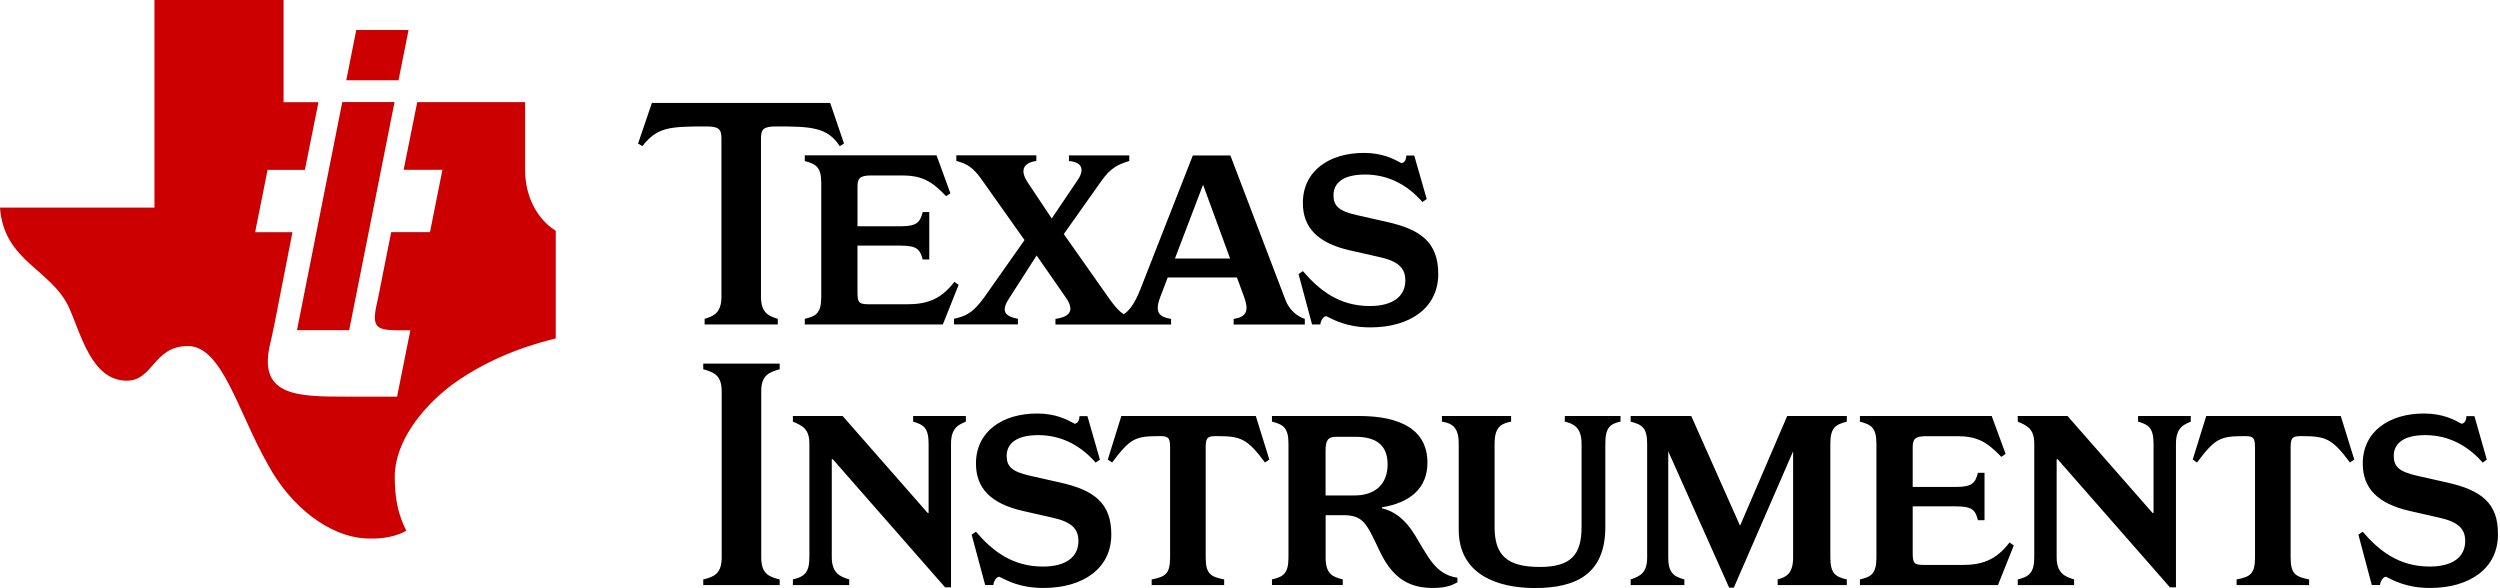 <svg width="744" height="175" viewBox="0 0 744 175" fill="none" xmlns="http://www.w3.org/2000/svg">
<path d="M214.697 41.163V88.329C214.697 93.325 212.153 94.106 209.695 94.89V96.56H231.469V94.89C229.022 94.099 226.47 93.339 226.47 88.329V41.163C226.47 38.321 227.352 37.628 231.082 37.628C241.279 37.628 246.278 37.83 249.903 43.491L251.176 42.714L247.062 30.628H194.008L189.891 42.714L191.166 43.491C195.58 37.903 199.01 37.628 210.089 37.628C213.812 37.635 214.697 38.321 214.697 41.163ZM239.504 47.925C242.736 48.807 244.409 49.592 244.409 54.49V88.326C244.409 93.321 242.746 94.102 239.504 94.886V96.56H280.588L285.291 84.763L284.008 83.884C279.891 89.309 275.575 90.55 269.893 90.55H259.298C255.969 90.55 255.185 90.477 255.185 87.21V73.099H268.024C273.023 73.099 273.804 74.287 274.599 77.226H276.551V63.114H274.599C273.804 66.06 273.023 67.34 268.024 67.34H255.188V55.473C255.188 53.019 255.973 52.213 259.302 52.213C259.302 52.213 267.543 52.213 268.324 52.213C274.104 52.213 277.151 53.702 281.56 58.384L282.833 57.512L278.719 46.235H239.504V47.925ZM292.343 53.716L304.9 71.446L293.026 88.312C289.404 93.401 287.25 94.081 283.907 94.873V96.539H302.934V94.873C299.305 94.186 297.736 92.805 300.187 88.999L308.497 76.03L317.247 88.636C320.483 93.248 317.045 94.503 314.1 94.907V96.581H348.511V94.907C345.08 94.322 343.512 93.14 345.272 88.444L347.514 82.581H368.113L370.274 88.444C371.651 92.279 371.156 94.322 367.133 94.907V96.581H388.315V94.907C385.864 94.12 383.608 92.087 382.535 89.218L366.161 46.266H354.984L339.297 86.29C337.627 90.417 336.111 92.404 334.441 93.53C333.151 92.715 331.959 91.432 330.373 89.239L316.585 69.658L327.73 53.915C330.672 49.693 333.13 48.818 336.069 47.925V46.252H318.119V47.925C321.839 48.218 322.923 50.286 320.765 53.5L312.991 65.014L305.966 54.469C303.024 50.157 305.175 48.389 308.417 47.88V46.217H284.597V47.88C287.926 48.807 289.599 49.787 292.343 53.716ZM358.028 54.981L366.084 76.947H349.661L358.028 54.981ZM392.937 96.56C392.937 95.761 393.722 94.095 394.694 94.095C396.939 95.183 400.777 97.428 407.83 97.428C419.7 97.428 428.025 91.554 428.025 81.552C428.025 72.14 422.827 68.309 412.825 66.06L403.706 63.996C398.511 62.822 396.845 61.319 396.845 58.119C396.845 54.392 399.78 51.941 406.257 51.941C413.505 51.941 419.198 55.379 423.315 60.12L424.594 59.238L420.871 46.283H418.515C418.515 47.368 418.03 48.539 417.043 48.539C414.879 47.361 411.549 45.506 405.867 45.506C395.67 45.506 387.732 50.791 387.732 60.402C387.732 67.737 392.146 72.346 401.753 74.51L410.381 76.469C416.161 77.714 418.222 79.795 418.222 83.431C418.222 88.427 414.209 91.076 407.634 91.076C398.417 91.076 392.54 86.241 387.732 80.684L386.45 81.566L390.473 96.57L392.937 96.56Z" fill="black"/>
<path d="M209.288 109.887C212.331 110.765 214.775 111.553 214.775 116.455V165.891C214.775 170.886 212.328 171.674 209.288 172.452V174.118H232.038V172.452C228.998 171.667 226.544 170.897 226.544 165.891V116.455C226.544 111.539 228.998 110.759 232.038 109.887V108.217H209.288V109.887ZM271.741 125.477C274.68 126.355 276.353 127.143 276.353 132.045V152.64H276.06L250.765 123.803H235.967V125.477C238.909 126.725 240.872 127.722 240.872 132.041V165.873C240.872 170.576 239.205 171.66 235.967 172.434V174.108H252.731V172.434C250.082 171.65 247.537 170.58 247.537 165.873V136.657H247.83L281.265 174.798H283.022V132.041C283.022 127.136 285.48 126.348 287.442 125.477V123.8H271.755L271.741 125.477ZM315.572 143.618L306.452 141.561C301.254 140.383 299.584 138.881 299.584 135.677C299.584 131.968 302.53 129.493 308.99 129.493C316.251 129.493 321.944 132.933 326.058 137.671L327.337 136.789L323.617 123.835H321.257C321.257 124.919 320.769 126.094 319.79 126.094C317.628 124.915 314.303 123.061 308.617 123.061C298.406 123.061 290.447 128.346 290.447 137.957C290.447 145.288 294.864 149.9 304.472 152.069L313.086 154.028C318.873 155.272 320.94 157.357 320.94 160.989C320.94 165.985 316.935 168.606 310.346 168.606C301.15 168.606 295.216 163.803 290.44 158.235L289.161 159.11L293.18 174.09H295.631C295.631 173.295 296.419 171.646 297.395 171.646C299.64 172.734 303.475 174.979 310.531 174.979C322.39 174.979 330.722 169.115 330.722 159.114C330.767 149.698 325.57 145.867 315.572 143.618ZM333.71 123.807L329.683 136.761L330.966 137.64C336.356 130.476 337.83 129.792 344.984 129.792C347.441 129.792 348.219 129.991 348.219 133.028V165.88C348.219 170.872 346.751 171.653 342.735 172.441V174.111H364.31V172.441C360.382 171.65 358.813 170.914 358.813 165.88V133.028C358.813 129.991 359.601 129.792 362.058 129.792C369.226 129.792 371.108 130.451 376.466 137.64L377.749 136.761L373.73 123.807H333.71ZM421.06 159.208C418.024 154.307 414.897 152.142 411.268 151.26V150.967C419.889 149.59 424.804 145.086 424.804 137.723C424.804 127.955 416.964 123.793 404.32 123.793H378.534V125.47C381.797 126.345 383.449 127.136 383.449 132.034V165.873C383.449 170.869 381.783 171.646 378.534 172.434V174.104H399.607V172.434C396.567 171.643 394.507 170.872 394.507 165.873V153.317H399.705C405.784 153.317 406.663 155.764 410.588 164.005C413.83 170.771 418.142 174.979 426.272 174.979C430.403 174.979 432.062 174.181 433.725 173.309V171.932C427.143 170.97 424.982 165.584 421.06 159.208ZM403.128 147.446H394.493V134.105C394.493 130.866 395.291 129.991 397.756 129.991H403.334C409.413 129.991 412.955 132.348 412.955 138.225C412.927 144.406 408.908 147.446 403.128 147.446ZM465.675 125.477C468.216 126.076 470.674 127.143 470.674 132.045V156.851C470.674 165.093 467.54 168.725 458.229 168.725C448.328 168.725 444.79 165.093 444.79 156.851V132.045C444.79 127.143 446.648 126.062 449.705 125.477V123.807H429.12V125.477C432.153 125.968 434.116 127.143 434.116 132.045V157.643C434.116 171.064 445.78 175 456.772 175C469.025 175 477.744 170.869 477.744 156.834V132.031C477.744 127.126 479.236 126.163 482.269 125.459V123.796H465.696L465.675 125.477ZM517.841 156.464L503.318 123.807H485.288V125.477C488.526 126.355 490.193 127.143 490.193 132.045V165.877C490.193 170.28 488.328 171.448 485.288 172.438V174.111H501.271V172.438C497.939 171.566 496.471 170.28 496.471 165.877V134.307L514.602 174.899H515.983L533.629 134.307V165.877C533.629 170.872 531.475 171.74 529.028 172.438V174.111H549.609V172.438C546.378 171.65 544.708 170.883 544.708 165.877V132.045C544.708 127.143 546.378 126.352 549.609 125.477V123.807H531.869L517.841 156.464ZM583.926 168.129H573.336C570.003 168.129 569.219 168.056 569.219 164.803V150.692H582.068C587.06 150.692 587.855 151.859 588.632 154.805H590.592V140.697H588.632C587.855 143.636 587.071 144.915 582.068 144.915H569.219V133.052C569.219 130.601 570.003 129.806 573.336 129.806C573.336 129.806 581.57 129.806 582.358 129.806C588.138 129.806 591.174 131.285 595.601 135.963L596.867 135.081L592.732 123.803H553.514V125.48C556.763 126.355 558.422 127.147 558.422 132.045V165.884C558.422 170.879 556.759 171.664 553.514 172.441V174.114H594.597L599.307 162.318L598.024 161.439C593.921 166.86 589.605 168.129 583.926 168.129ZM636.28 125.477C639.215 126.355 640.896 127.143 640.896 132.045V152.64H640.586L615.298 123.803H600.485V125.477C603.434 126.725 605.397 127.722 605.397 132.041V165.873C605.397 170.576 603.724 171.66 600.485 172.434V174.108H617.253V172.434C614.569 171.65 612.059 170.58 612.059 165.873V136.657H612.348L645.78 174.798H647.565V132.041C647.565 127.136 650.015 126.348 651.971 125.477V123.8H636.291L636.28 125.477ZM656.573 123.807L652.557 136.761L653.833 137.64C659.226 130.476 660.7 129.792 667.854 129.792C670.304 129.792 671.092 129.991 671.092 133.028V165.88C671.092 170.872 669.624 171.653 665.609 172.441V174.111H687.187V172.441C683.255 171.65 681.69 170.914 681.69 165.88V133.028C681.69 129.991 682.488 129.792 684.953 129.792C692.113 129.792 693.992 130.451 699.354 137.64L700.63 136.761L696.614 123.807H656.573ZM728.344 143.618L719.231 141.561C714.041 140.383 712.378 138.881 712.378 135.677C712.378 131.968 715.31 129.493 721.773 129.493C729.024 129.493 734.717 132.933 738.844 137.671L740.078 136.789L736.386 123.835H734.002C734.002 124.919 733.493 126.094 732.527 126.094C730.369 124.915 727.037 123.061 721.33 123.061C711.116 123.061 703.157 128.346 703.157 137.957C703.157 145.288 707.574 149.9 717.175 152.069L725.789 154.028C731.53 155.272 733.643 157.357 733.643 160.989C733.643 165.985 729.644 168.606 723.042 168.606C713.842 168.606 707.916 163.803 703.136 158.235L701.86 159.11L705.841 174.09H708.306C708.306 173.295 709.101 171.646 710.08 171.646C712.329 172.734 716.181 174.979 723.199 174.979C735.013 174.979 743.386 169.115 743.386 159.114C743.543 149.698 738.342 145.867 728.344 143.618Z" fill="black"/>
<path d="M156.264 50.344V30.404H124.17L120.122 50.529H131.664L127.968 69.078H116.421L112.424 89.152C112.112 90.516 111.88 91.499 111.74 92.445C110.792 98.605 113.479 98.294 122.12 98.294L118.169 118.039H103.062C88.781 118.039 77.165 117.918 80.182 103.303C80.661 101.072 81.232 98.818 81.637 96.657L87.034 69.096H75.928L79.633 50.548H90.734L94.773 30.422H84.393V0H45.969V61.791H0C1.139 77.811 15.345 80.144 20.528 91.527C24.098 99.37 27.217 113.197 37.639 113.289C45.62 113.387 45.62 102.983 55.898 102.983C66.162 102.983 70.717 122.441 79.847 138.461C86.69 151.04 98.055 159.482 108.356 160.205C116.812 160.79 120.903 157.923 120.903 157.923C118.62 153.341 117.477 148.772 117.477 141.898C117.477 131.597 125.467 121.304 134.592 114.444C147.139 105.298 160.828 101.833 165.389 100.72V68.66C165.389 68.66 156.264 63.79 156.264 50.344ZM103.917 98.243L117.416 30.376H101.862L88.382 98.243H103.917ZM121.586 8.919H106.027L103.052 23.887H118.602L121.586 8.919Z" fill="#CC0000"/>
</svg>
